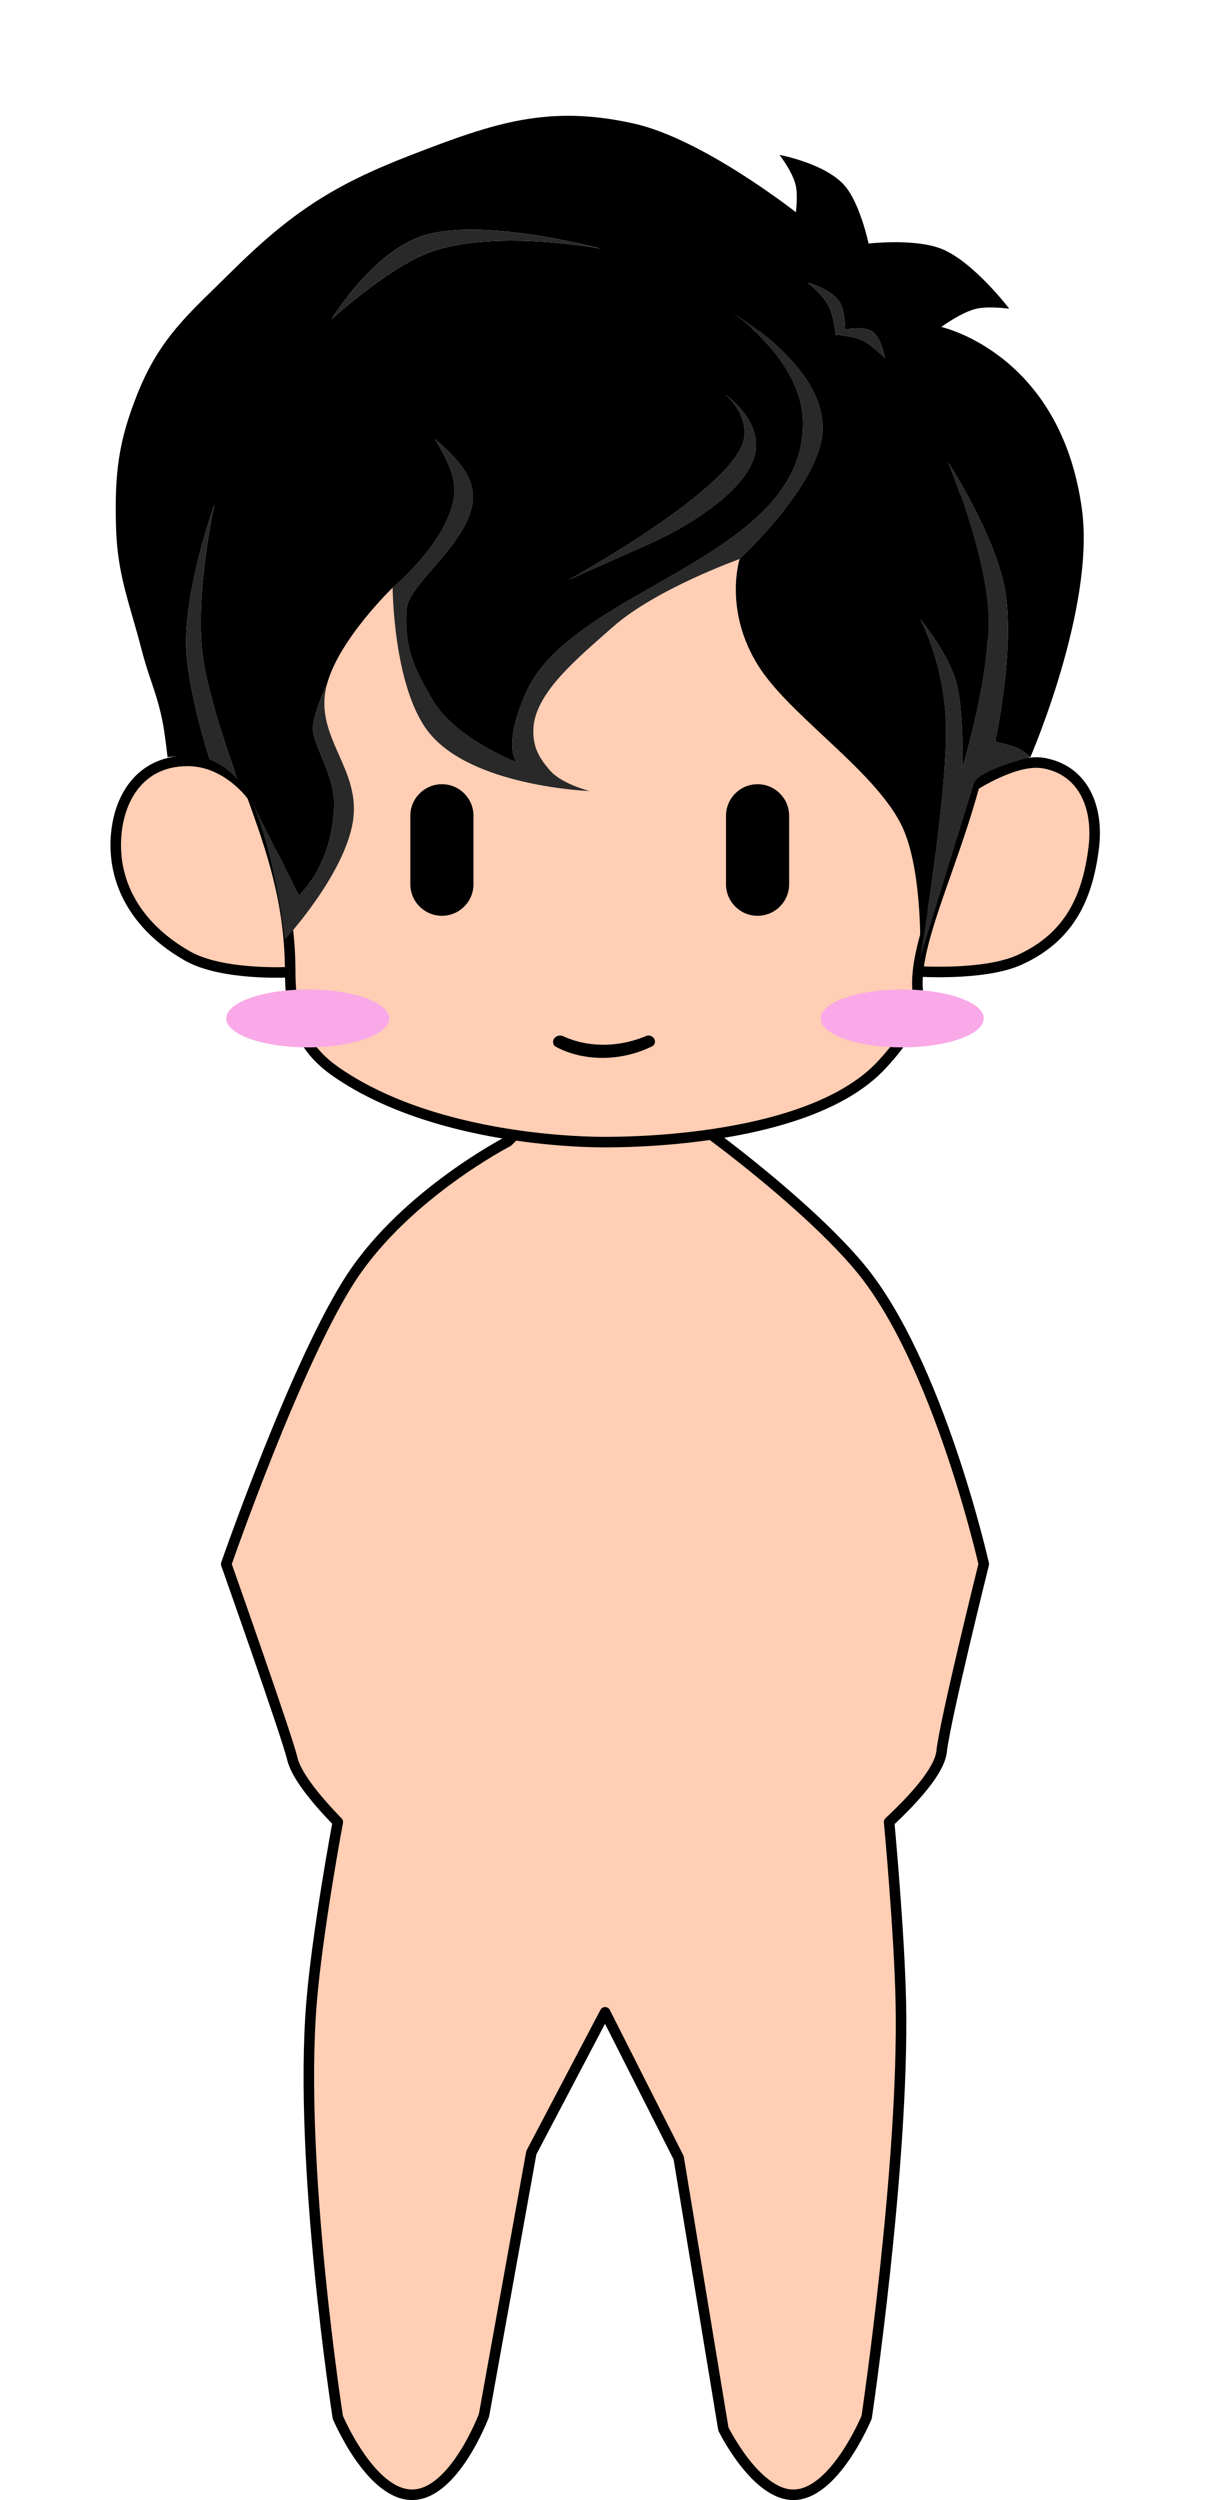 <svg width="230" height="475" viewBox="0 0 230 475" fill="none" xmlns="http://www.w3.org/2000/svg">
<g clip-path="url(#clip0_1046_594)">
<path d="M178.985 332.783C179.615 326.861 187 297.176 187 297.176C187 297.176 178.369 258.692 163.389 240.765C153.661 229.123 135.526 215.815 135.526 215.815L135.203 215.55C125.259 217 116.743 217 114.8 217C112.908 217 106.247 216.912 97.796 215.661L96.515 216.899C96.515 216.899 77.456 226.718 67.007 242.393C56.557 258.067 43 297.176 43 297.176C43 297.176 54.561 329.869 55.561 334.142C56.32 337.381 60.201 342.051 64.208 346.181C64.208 346.181 60.302 367.056 59.207 380.619C56.73 411.289 64.208 459.268 64.208 459.268C64.208 459.268 70.495 474.227 78.51 474C86.413 473.776 91.998 458.901 91.998 458.901L101 409L115.02 382.333L128.998 409.971L137.5 461.5C137.5 461.5 143.485 473.698 150.53 474C158.515 474.342 164.736 459.268 164.736 459.268C164.736 459.268 171.854 411.449 171.238 380.619C170.969 367.14 169.008 346.181 169.008 346.181C173.868 341.639 178.604 336.366 178.985 332.783Z" fill="#FFCEB4"/>
<path d="M55.164 184.709C55.164 194.455 58.126 199.7 64.036 203.764C74.304 210.823 87.403 214.122 97.796 215.661C106.247 216.912 112.908 217 114.8 217C116.743 217 125.259 217 135.203 215.55C146.847 213.852 160.449 210.166 167.745 202.164C171.803 197.713 174.219 194.219 174.436 188.2C174.336 187.064 174.364 185.851 174.497 184.564C175.41 175.792 181.262 163.601 185.202 149.218C190.159 131.122 192.088 109.556 177.345 86.964C166.145 69.8 144.764 57 114.8 57C92.546 57 64.327 70.382 53.709 88.127C35.967 117.779 41.645 133.678 47.959 151.255L47.981 151.315C51.479 161.052 55.164 171.31 55.164 184.709Z" fill="#FFCEB4"/>
<path d="M47.959 151.255C47.959 151.255 43.236 144.564 35.673 144.564C26.073 144.564 22 152.568 22 160.564C22 169 26.72 176.581 35.673 181.655C42.376 185.454 55.164 184.709 55.164 184.709C55.164 171.31 51.479 161.052 47.981 151.315L47.959 151.255Z" fill="#FFCEB4"/>
<path d="M198.436 145C193.113 144.03 185.202 149.218 185.202 149.218C181.262 163.601 175.41 175.792 174.497 184.564C174.497 184.564 187.066 185.421 193.782 182.382C203.471 177.997 206.727 170.309 207.891 161.146C208.862 153.5 206.019 146.382 198.436 145Z" fill="#FFCEB4"/>
<path d="M55.164 184.709C55.164 194.455 58.126 199.7 64.036 203.764C74.304 210.823 87.403 214.122 97.796 215.661M55.164 184.709C55.164 184.709 42.376 185.454 35.673 181.655C26.72 176.581 22 169 22 160.564C22 152.568 26.073 144.564 35.673 144.564C43.236 144.564 47.959 151.255 47.959 151.255M55.164 184.709C55.164 171.31 51.479 161.052 47.981 151.315M185.202 149.218C190.159 131.122 192.088 109.556 177.345 86.964C166.145 69.8 144.764 57 114.8 57C92.546 57 64.327 70.382 53.709 88.127C35.967 117.779 41.645 133.678 47.959 151.255M185.202 149.218C185.202 149.218 193.113 144.03 198.436 145C206.019 146.382 208.862 153.5 207.891 161.146C206.727 170.309 203.471 177.997 193.782 182.382C187.066 185.421 174.497 184.564 174.497 184.564M185.202 149.218C181.262 163.601 175.41 175.792 174.497 184.564M174.497 184.564C174.364 185.851 174.336 187.064 174.436 188.2C174.219 194.219 171.803 197.713 167.745 202.164C160.449 210.166 146.847 213.852 135.203 215.55M47.959 151.255L47.981 151.315M47.959 151.255C47.967 151.275 47.974 151.295 47.981 151.315M97.796 215.661L96.515 216.899C96.515 216.899 77.456 226.718 67.007 242.393C56.557 258.067 43 297.176 43 297.176C43 297.176 54.561 329.869 55.561 334.142C56.32 337.381 60.201 342.051 64.208 346.181C64.208 346.181 60.302 367.056 59.207 380.619C56.73 411.289 64.208 459.268 64.208 459.268C64.208 459.268 70.495 474.227 78.51 474C86.413 473.776 91.998 458.901 91.998 458.901L101 409L115.02 382.333L128.998 409.971L137.5 461.5C137.5 461.5 143.485 473.698 150.53 474C158.515 474.342 164.736 459.268 164.736 459.268C164.736 459.268 171.854 411.449 171.238 380.619C170.969 367.14 169.008 346.181 169.008 346.181C173.868 341.639 178.604 336.366 178.985 332.783C179.615 326.861 187 297.176 187 297.176C187 297.176 178.369 258.692 163.389 240.765C153.661 229.123 135.526 215.815 135.526 215.815L135.203 215.55M97.796 215.661C106.247 216.912 112.908 217 114.8 217C116.743 217 125.259 217 135.203 215.55" stroke="black" stroke-width="2" stroke-linejoin="round"/>
<path d="M78 155C78 151.686 80.686 149 84 149C87.314 149 90 151.686 90 155V168C90 171.314 87.314 174 84 174C80.686 174 78 171.314 78 168V155Z" fill="black"/>
<path d="M138 155C138 151.686 140.686 149 144 149C147.314 149 150 151.686 150 155V168C150 171.314 147.314 174 144 174C140.686 174 138 171.314 138 168V155Z" fill="black"/>
<path d="M74 193.5C74 196.538 67.06 199 58.5 199C49.94 199 43 196.538 43 193.5C43 190.462 49.94 188 58.5 188C67.06 188 74 190.462 74 193.5Z" fill="#F9A9E7"/>
<path d="M187 193.5C187 196.538 180.06 199 171.5 199C162.94 199 156 196.538 156 193.5C156 190.462 162.94 188 171.5 188C180.06 188 187 190.462 187 193.5Z" fill="#F9A9E7"/>
<path d="M105.147 197.763C105.312 196.942 106.307 196.525 107.064 196.881C108.569 197.588 111.114 198.469 114.5 198.5C118.11 198.533 121.06 197.581 122.798 196.842C123.562 196.518 124.5 197.072 124.5 197.903C124.5 198.274 124.308 198.616 123.977 198.784C122.692 199.439 119.142 201 114.5 201C110.08 201 106.933 199.584 105.646 198.884C105.245 198.666 105.058 198.21 105.147 197.763Z" fill="black"/>
<path d="M39.869 144.353C41.827 145.14 43.694 146.47 45.218 148.15C45.218 148.15 39.701 133.5 38.532 124.539C37.007 112.835 40.761 95.808 40.761 95.808C40.761 95.808 34.819 112.352 35.413 123.548C35.863 132.038 39.869 144.353 39.869 144.353Z" fill="#292929"/>
<path d="M47.892 152.279C52.348 162.681 54.131 178.533 54.131 178.533C54.131 178.533 65.331 166.419 67.056 156.241C67.9 151.258 66.142 147.297 64.412 143.397C62.569 139.244 60.758 135.16 62.153 129.988C62.153 129.988 59.894 134.64 59.479 137.913C59.296 139.361 60.104 141.312 61.043 143.578C62.227 146.434 63.618 149.79 63.49 153.269C63.071 164.663 56.805 170.111 56.805 170.111L47.892 152.279Z" fill="#292929"/>
<path d="M74.632 111.659C74.632 111.659 74.739 130.276 81.317 138.904C89.37 149.467 112.069 150.297 112.069 150.297C112.069 150.297 106.747 148.967 104.492 146.334C102.506 144.015 101.373 142.106 101.373 138.904C101.373 132.409 108.389 126.243 115.155 120.296L115.157 120.295C115.615 119.892 116.072 119.49 116.526 119.09C124.692 111.876 140.592 106.211 140.592 106.211C140.592 106.211 154.408 93.427 156.191 83.424C158.536 70.266 138.809 59.152 138.809 59.152C138.809 59.152 152.625 68.239 152.625 80.452C152.625 95.12 138.463 103.202 124.622 111.101C114.156 117.074 103.873 122.942 100.036 131.474C95.301 141.998 98.253 144.848 98.253 144.848C98.253 144.848 86.514 140.344 82.209 132.96C78.88 127.25 76.721 123.196 77.306 115.622C77.465 113.572 79.724 110.961 82.287 108C86.534 103.093 91.614 97.223 89.339 91.35C87.83 87.453 82.654 83.424 82.654 83.424C82.654 83.424 85.588 87.961 86.22 91.35C87.935 100.546 74.632 111.659 74.632 111.659Z" fill="#292929"/>
<path d="M108.058 110.173C108.058 110.173 140.592 92.341 141.483 82.929C141.924 78.28 137.918 75.003 137.918 75.003C137.918 75.003 143.982 79.176 143.712 84.91C143.345 92.681 130.342 100.266 123.656 103.238L108.058 110.173Z" fill="#292929"/>
<path d="M174.909 182C174.909 182 181.594 160.204 185.16 148.811C185.935 146.334 195.856 143.858 195.856 143.858C195.856 143.858 194.392 142.406 192.736 141.876C191.388 141.444 189.171 140.885 189.171 140.885C189.171 140.885 193.108 122.879 190.953 111.659C188.97 101.332 180.257 87.882 180.257 87.882C180.257 87.882 187.313 104.935 187.834 116.613C188.351 128.209 182.931 145.839 182.931 145.839C182.931 145.839 183.313 134.303 181.594 128.997C179.812 123.494 174.909 117.604 174.909 117.604C174.909 117.604 179.59 126.179 179.812 137.913C180.07 151.563 174.909 182 174.909 182Z" fill="#292929"/>
<path d="M158.865 63.61C158.865 63.61 158.499 60.085 157.528 58.161C156.444 56.014 153.517 53.703 153.517 53.703C153.517 53.703 158.356 54.962 159.756 57.666C160.642 59.375 160.648 62.619 160.648 62.619C160.648 62.619 164.285 61.769 165.996 63.115C167.584 64.364 168.224 68.068 168.224 68.068C168.224 68.068 165.736 65.489 163.767 64.601C161.964 63.787 158.865 63.61 158.865 63.61Z" fill="#292929"/>
<path fill-rule="evenodd" clip-rule="evenodd" d="M195.856 143.858C195.856 143.858 208.178 115.454 205.661 96.799C201.65 67.077 178.92 62.124 178.92 62.124C178.92 62.124 182.782 59.292 185.605 58.656C187.994 58.119 191.845 58.656 191.845 58.656C191.845 58.656 184.993 49.652 178.92 47.263C173.823 45.258 165.104 46.273 165.104 46.273C165.104 46.273 163.52 38.79 160.648 35.375C157.027 31.069 148.169 29.43 148.169 29.43C148.169 29.43 150.761 32.752 151.288 35.375C151.668 37.263 151.288 40.328 151.288 40.328C151.288 40.328 133.661 26.425 120.537 23.486C104.199 19.827 93.939 23.349 78.198 29.43C63.535 35.095 55.466 40.239 43.88 51.721C42.906 52.687 41.97 53.6 41.068 54.48C34.55 60.836 29.862 65.407 26.053 75.003C22.485 83.995 21.806 89.947 22.042 99.771C22.214 106.906 23.556 111.556 25.21 117.291C25.764 119.21 26.353 121.251 26.945 123.548C27.538 125.848 28.154 127.682 28.749 129.45C29.568 131.884 30.344 134.192 30.956 137.418C31.393 139.721 31.847 143.858 31.847 143.858C31.847 143.858 36.919 143.166 39.869 144.353C39.869 144.353 35.863 132.038 35.413 123.548C34.819 112.352 40.761 95.808 40.761 95.808C40.761 95.808 37.007 112.835 38.532 124.539C39.701 133.5 45.218 148.15 45.218 148.15C46.321 149.366 47.244 150.767 47.892 152.279L56.805 170.111C56.805 170.111 63.071 164.663 63.49 153.269C63.618 149.79 62.227 146.434 61.043 143.578C60.104 141.312 59.296 139.361 59.479 137.913C59.894 134.64 62.153 129.988 62.153 129.988C64.458 121.446 74.632 111.659 74.632 111.659C74.632 111.659 87.935 100.546 86.22 91.35C85.588 87.961 82.654 83.424 82.654 83.424C82.654 83.424 87.83 87.453 89.339 91.35C91.614 97.223 86.534 103.093 82.287 108C79.724 110.961 77.465 113.572 77.306 115.622C76.721 123.196 78.88 127.25 82.209 132.96C86.514 140.344 98.253 144.848 98.253 144.848C98.253 144.848 95.301 141.998 100.036 131.474C103.873 122.942 114.156 117.074 124.622 111.101C138.463 103.202 152.625 95.12 152.625 80.452C152.625 68.239 138.809 59.152 138.809 59.152C138.809 59.152 158.536 70.266 156.191 83.424C154.408 93.427 140.592 106.211 140.592 106.211C140.592 106.211 137.485 115.926 144.158 126.52C146.864 130.818 151.659 135.298 156.569 139.885C162.803 145.71 169.222 151.708 171.789 157.728C175.479 166.38 174.909 182 174.909 182C174.909 182 180.07 151.563 179.812 137.913C179.59 126.179 174.909 117.604 174.909 117.604C174.909 117.604 179.812 123.494 181.594 128.997C183.313 134.303 182.931 145.839 182.931 145.839C182.931 145.839 188.351 128.209 187.834 116.613C187.313 104.935 180.257 87.882 180.257 87.882C180.257 87.882 188.97 101.332 190.953 111.659C193.108 122.879 189.171 140.885 189.171 140.885C189.171 140.885 191.388 141.444 192.736 141.876C194.392 142.406 195.856 143.858 195.856 143.858ZM141.483 82.929C140.592 92.341 108.058 110.173 108.058 110.173L123.656 103.238C130.342 100.266 143.345 92.681 143.712 84.91C143.982 79.176 137.918 75.003 137.918 75.003C137.918 75.003 141.924 78.28 141.483 82.929ZM80.871 48.254C73.173 51.423 63.044 60.638 63.044 60.638C63.044 60.638 70.689 47.926 80.426 44.786C91.67 41.161 114.297 47.263 114.297 47.263C114.297 47.263 93.117 43.214 80.871 48.254ZM157.528 58.161C158.499 60.085 158.865 63.61 158.865 63.61C158.865 63.61 161.964 63.787 163.767 64.601C165.736 65.489 168.224 68.068 168.224 68.068C168.224 68.068 167.584 64.364 165.996 63.115C164.285 61.769 160.648 62.619 160.648 62.619C160.648 62.619 160.642 59.375 159.756 57.666C158.356 54.962 153.517 53.703 153.517 53.703C153.517 53.703 156.444 56.014 157.528 58.161Z" fill="black"/>
<path d="M63.044 60.638C63.044 60.638 73.173 51.423 80.871 48.254C93.117 43.214 114.297 47.263 114.297 47.263C114.297 47.263 91.67 41.161 80.426 44.786C70.689 47.926 63.044 60.638 63.044 60.638Z" fill="#292929"/>
</g>
<defs>
<clipPath id="clip0_1046_594">
<rect width="230" height="475" fill="white"/>
</clipPath>
</defs>
</svg>
